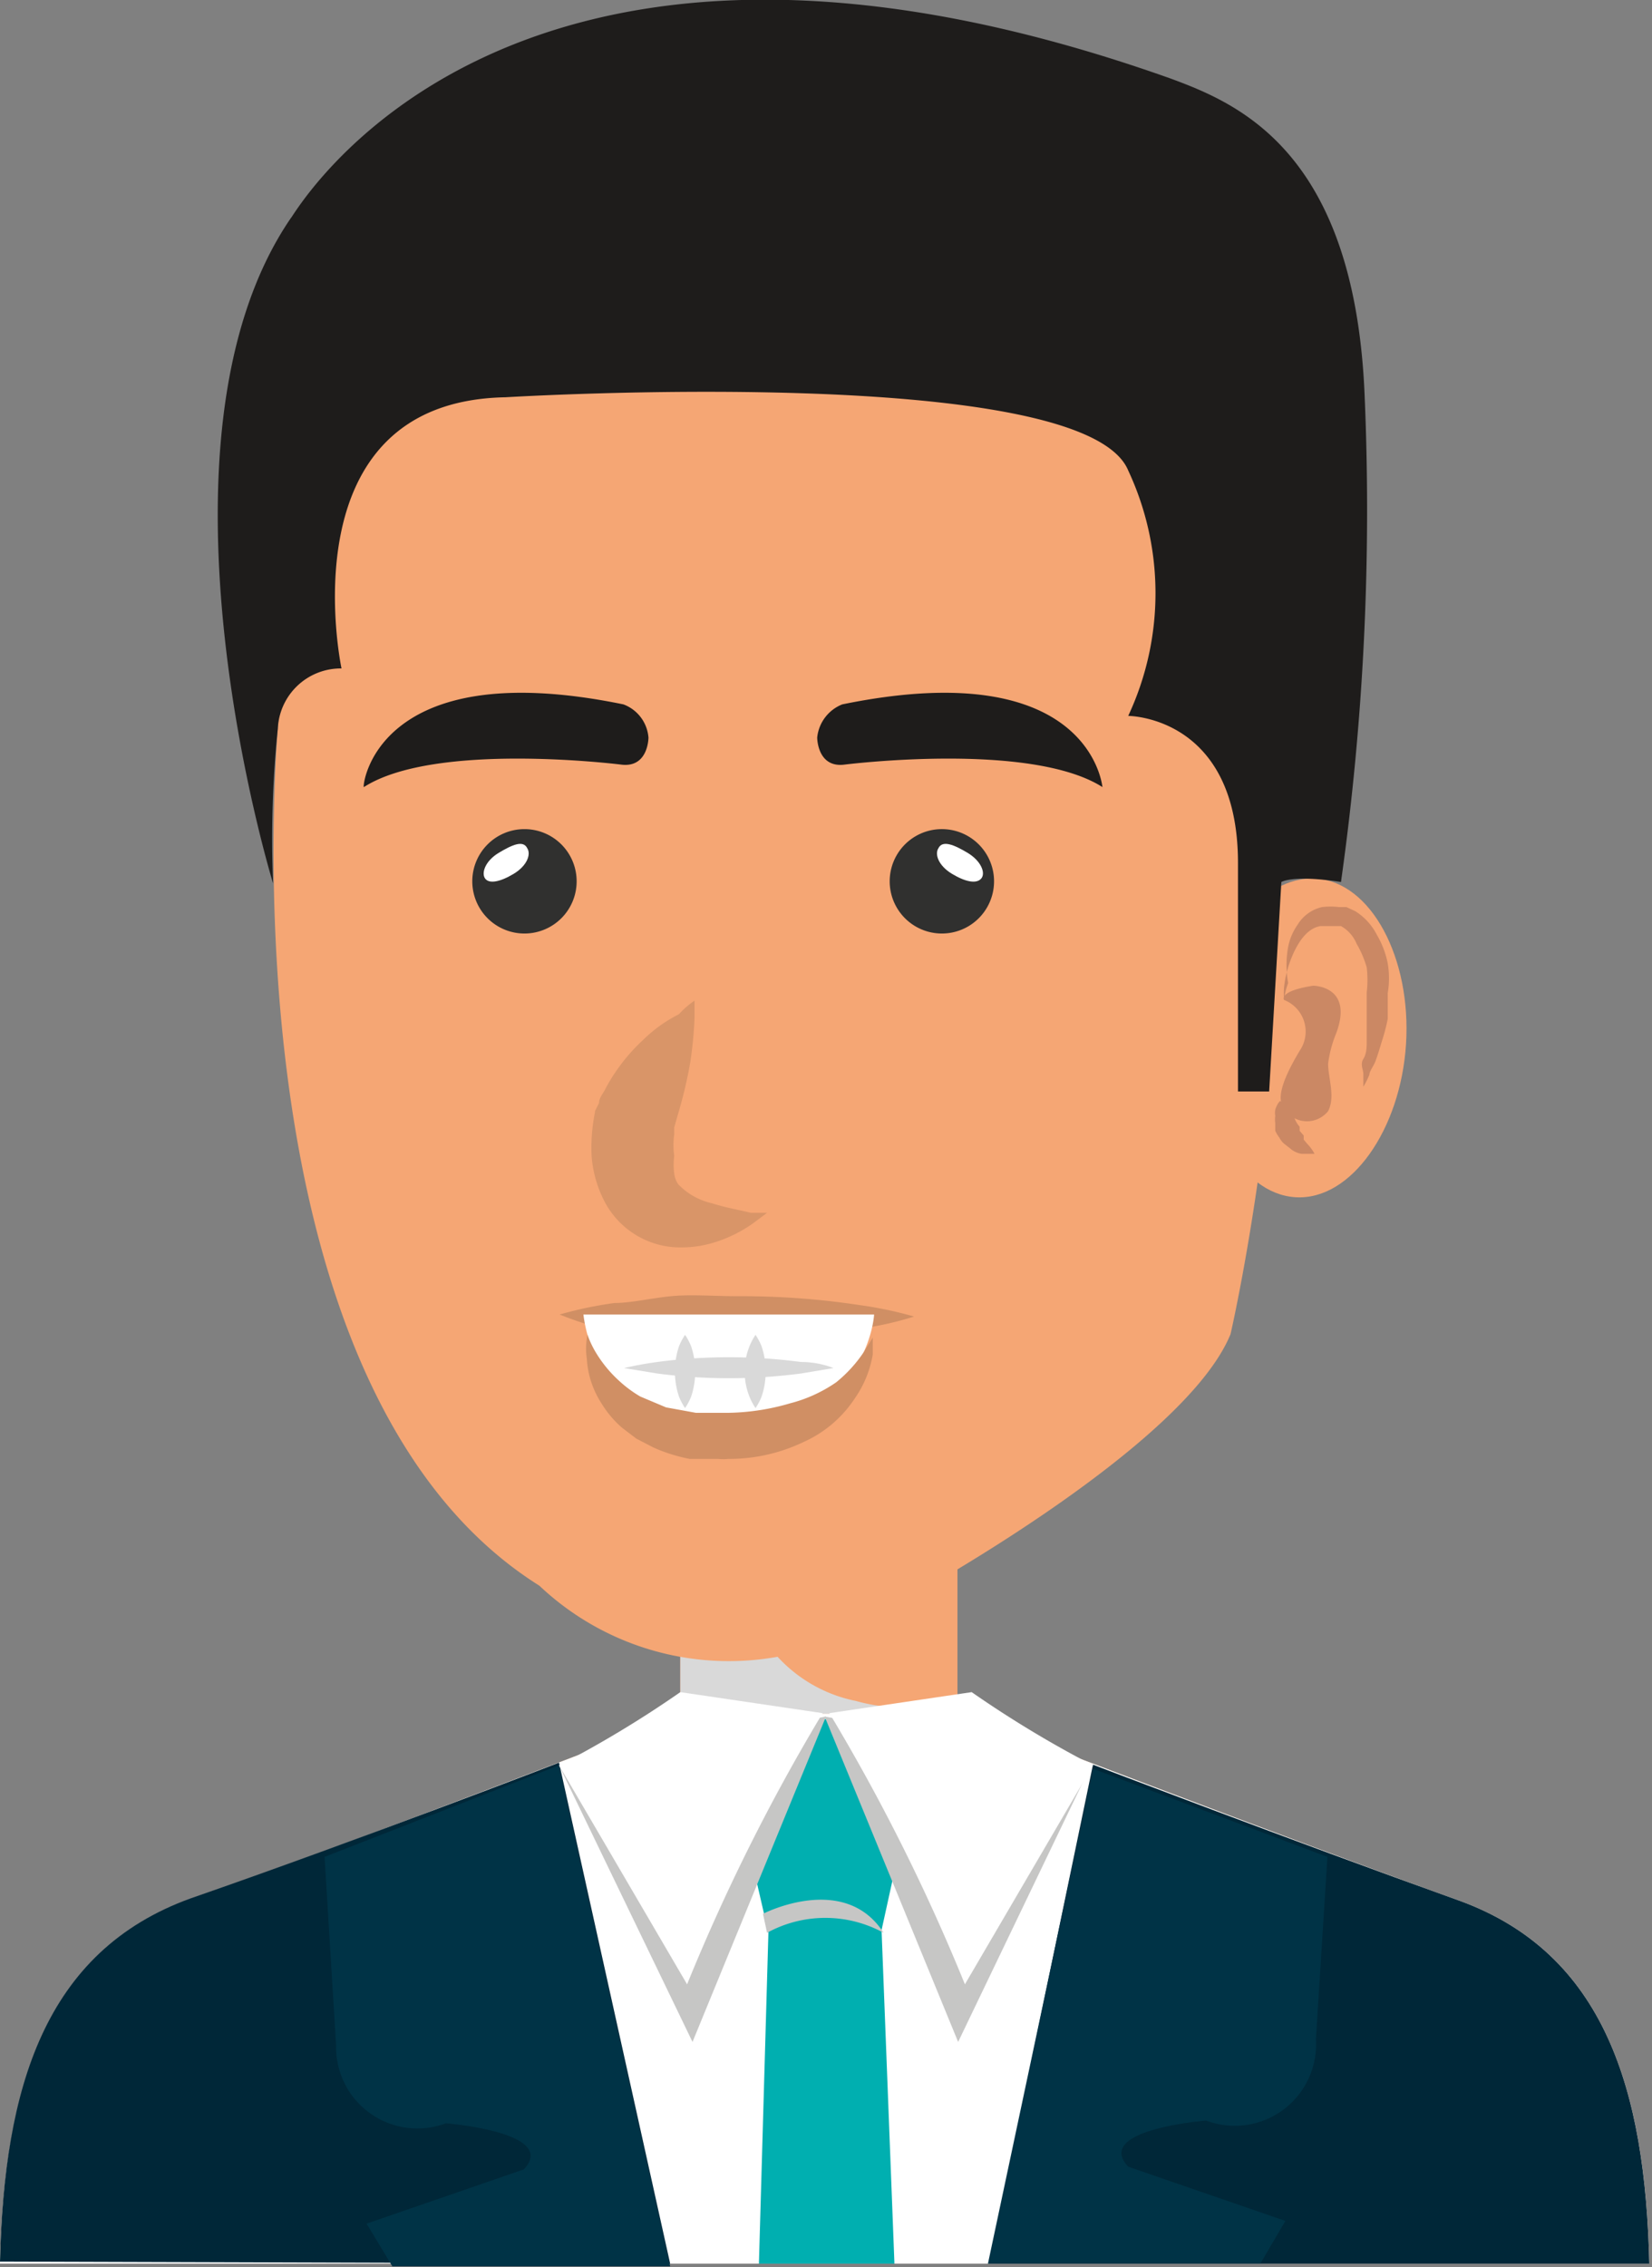<svg xmlns="http://www.w3.org/2000/svg" viewBox="0 0 24.38 33.44"><rect x="0" y="0" width="24.38" height="33.44" fill="#808080" stroke="none"/><defs><style>.cls-1{isolation:isolate;}.cls-2{fill:#f5a674;}.cls-15,.cls-3{fill:#d9d9d9;}.cls-3,.cls-7{mix-blend-mode:multiply;}.cls-4{fill:#f7ba93;}.cls-5{fill:#fff;}.cls-6{fill:#00afb0;}.cls-7{fill:#c6c6c5;}.cls-8{fill:#002738;}.cls-9{fill:#003346;}.cls-10{fill:#cb8864;}.cls-11{fill:#30302f;}.cls-12{fill:#1e1c1b;}.cls-13{fill:#d99568;}.cls-14{fill:#d08f64;}</style></defs><g class="cls-1"><g id="Layer_1" data-name="Layer 1"><rect class="cls-2" x="10.04" y="22.99" width="4.09" height="2.43"/><path class="cls-3" d="M20.29,31.7A2.14,2.14,0,0,1,18.61,30a.85.85,0,0,1,0-.36H17.7V32h4.09v-.31A2.73,2.73,0,0,1,20.29,31.7Z" transform="translate(-7.66 -6.61)"/><path class="cls-4" d="M32,40c-.06-2.55-.65-4.58-2.82-5.36-2.48-.89-7.31-2.75-7.31-2.75H17.78s-4.82,1.86-7.3,2.75c-2.17.78-2.76,2.81-2.82,5.36Z" transform="translate(-7.66 -6.61)"/><path class="cls-5" d="M32,40c-.06-2.55-.65-4.58-2.82-5.36-2.48-.89-7.31-2.75-7.31-2.75H17.78s-4.82,1.86-7.3,2.75c-2.17.78-2.76,2.81-2.82,5.36Z" transform="translate(-7.66 -6.61)"/><path class="cls-6" d="M19,35.12l.06-.06-.06.06L18.86,40h2l-.19-4.92.4-1.82a.88.88,0,0,0,0-.86A.9.9,0,0,0,20.6,32a4,4,0,0,0-1.1,0,.9.9,0,0,0-.85.34.87.87,0,0,0-.06,1Z" transform="translate(-7.66 -6.61)"/><path class="cls-7" d="M18.92,34.84s1.2-.62,1.78.28a1.79,1.79,0,0,0-1.72,0Z" transform="translate(-7.66 -6.61)"/><path class="cls-8" d="M32,40c-.06-2.55-.65-4.58-2.82-5.36-2.48-.89-5.39-2-5.39-2L22.26,40Z" transform="translate(-7.66 -6.61)"/><path class="cls-8" d="M17.55,40l-1.64-7.39s-2.95,1.14-5.43,2c-2.17.78-2.76,2.81-2.82,5.36Z" transform="translate(-7.66 -6.61)"/><polygon class="cls-7" points="12.19 25.32 10.22 30.12 8.25 26.04 12.19 25.32"/><path class="cls-5" d="M17.7,31.57a16.12,16.12,0,0,1-1.79,1.08l1.89,3.23a28.91,28.91,0,0,1,2-4Z" transform="translate(-7.66 -6.61)"/><polygon class="cls-7" points="12.17 25.32 14.14 30.12 16.1 26.04 12.17 25.32"/><path class="cls-5" d="M22,31.57a16.12,16.12,0,0,0,1.79,1.08l-1.89,3.23a28.91,28.91,0,0,0-2-4Z" transform="translate(-7.66 -6.61)"/><path class="cls-9" d="M14.24,37.93s1.67.13,1.15.68l-2.32.8.38.63h4.1l-1.64-7.39L12.45,34l.17,2.78A1.2,1.2,0,0,0,14.24,37.93Z" transform="translate(-7.66 -6.61)"/><path class="cls-9" d="M26.26,40l.37-.63-2.32-.8c-.52-.55,1.15-.68,1.15-.68a1.2,1.2,0,0,0,1.62-1.2L27.25,34l-3.46-1.3L22.24,40Z" transform="translate(-7.66 -6.61)"/><path class="cls-2" d="M25.45,21.82c-.08,1.3.51,2.4,1.33,2.45s1.55-1,1.63-2.26-.51-2.39-1.33-2.44S25.54,20.52,25.45,21.82Z" transform="translate(-7.66 -6.61)"/><path class="cls-10" d="M26.61,21.36a1.29,1.29,0,0,1,0-.19,1.65,1.65,0,0,1,.13-.48c.08-.18.21-.39.41-.42h.16l.08,0,.06,0a.53.53,0,0,1,.23.26,1.54,1.54,0,0,1,.15.35,1.64,1.64,0,0,1,0,.37c0,.13,0,.26,0,.37s0,.23,0,.33,0,.2-.05.28,0,.16,0,.22,0,.19,0,.19a1.16,1.16,0,0,0,.09-.18c0-.05.06-.12.09-.2s.06-.18.09-.28a2.79,2.79,0,0,0,.09-.34c0-.13,0-.25,0-.38a1.32,1.32,0,0,0,0-.44,1.35,1.35,0,0,0-.16-.42.89.89,0,0,0-.32-.35l-.13-.06-.11,0a1.06,1.06,0,0,0-.25,0,.57.57,0,0,0-.36.26.84.84,0,0,0-.14.33,1.48,1.48,0,0,0,0,.53A1.09,1.09,0,0,0,26.61,21.36Z" transform="translate(-7.66 -6.61)"/><path class="cls-10" d="M26.61,21.36s-.09-.13.43-.21c0,0,.6,0,.34.7a1.76,1.76,0,0,0-.12.45c0,.21.11.49,0,.7a.4.4,0,0,1-.69-.12c-.06-.21.17-.6.27-.77A.5.5,0,0,0,26.61,21.36Z" transform="translate(-7.66 -6.61)"/><path class="cls-10" d="M26.55,22.85a.07.07,0,0,0,0,0,.32.32,0,0,0-.07.13.25.25,0,0,0,0,.09.4.4,0,0,0,0,.11l0,.11a.53.53,0,0,0,.06.1.31.31,0,0,0,.07.09l.09.07a.33.33,0,0,0,.17.08l.19,0a.65.65,0,0,0-.11-.15l-.05-.06,0-.06-.06-.07s0,0,0-.06a.39.39,0,0,1-.08-.14.16.16,0,0,1,0-.07s0,0,0-.06A1.16,1.16,0,0,1,26.55,22.85Z" transform="translate(-7.66 -6.61)"/><path class="cls-2" d="M11.77,17.22S10.84,27,15.62,30a4.07,4.07,0,0,0,5.25.29s4.25-2.29,4.95-4c0,0,3.67-15.84-5.24-16.35C20.58,9.94,13,8.18,11.77,17.22Z" transform="translate(-7.66 -6.61)"/><path class="cls-11" d="M20.79,19.61a.77.77,0,0,0,1.54,0,.77.77,0,0,0-1.54,0Z" transform="translate(-7.66 -6.61)"/><path class="cls-5" d="M21.51,19.12c-.06.09,0,.26.2.38s.36.15.43.07,0-.26-.2-.38S21.57,19,21.51,19.12Z" transform="translate(-7.66 -6.61)"/><path class="cls-12" d="M20.09,17a.59.59,0,0,0-.37.49s0,.44.39.4c0,0,2.75-.35,3.82.33C23.93,18.26,23.8,16.24,20.09,17Z" transform="translate(-7.66 -6.61)"/><path class="cls-11" d="M16.17,19.61a.77.77,0,1,1-.77-.77A.77.77,0,0,1,16.17,19.61Z" transform="translate(-7.66 -6.61)"/><path class="cls-5" d="M15.44,19.12c.06.09,0,.26-.2.38s-.36.15-.42.07,0-.26.2-.38S15.38,19,15.44,19.12Z" transform="translate(-7.66 -6.61)"/><path class="cls-12" d="M16.86,17a.57.57,0,0,1,.37.49s0,.44-.39.4c0,0-2.75-.35-3.81.33C13,18.26,13.16,16.24,16.86,17Z" transform="translate(-7.66 -6.61)"/><path class="cls-13" d="M17.91,21.37s0,.1,0,.26a6.19,6.19,0,0,1-.06.63,6.49,6.49,0,0,1-.18.77l-.06.21,0,.1v0h0c0-.08,0,0,0,0h0v0a1.17,1.17,0,0,0,0,.32,1,1,0,0,0,0,.26.35.35,0,0,0,.06.16,1,1,0,0,0,.5.28c.22.07.42.1.57.14l.24,0-.2.15a2,2,0,0,1-.59.29,1.61,1.61,0,0,1-.47.07,1.26,1.26,0,0,1-1.14-.68,1.74,1.74,0,0,1-.19-.68,2.64,2.64,0,0,1,.05-.63l0-.09V23h0v0l.06-.12c0-.08.07-.15.1-.22a2.73,2.73,0,0,1,.55-.71,2.13,2.13,0,0,1,.53-.38A1.28,1.28,0,0,1,17.91,21.37Z" transform="translate(-7.66 -6.61)"/><path class="cls-14" d="M15.92,26a5.69,5.69,0,0,1,.81-.17c.24,0,.53-.07.83-.1s.63,0,1,0a11.58,11.58,0,0,1,1.78.13,5.69,5.69,0,0,1,.81.17,4.85,4.85,0,0,1-.81.18,11.58,11.58,0,0,1-1.78.13c-.33,0-.65,0-1,0s-.59-.05-.83-.09A4.85,4.85,0,0,1,15.92,26Z" transform="translate(-7.66 -6.61)"/><path class="cls-12" d="M24.94,7.77c1,.37,2.72,1.08,2.86,4.7a39.23,39.23,0,0,1-.35,7.15c-.71-.11-.88,0-.88,0l-.18,3.09h-.46V19.34c0-2.17-1.62-2.17-1.62-2.17a4.27,4.27,0,0,0,0-3.62c-.66-1.6-9.19-1.08-9.19-1.08-3.26.06-2.42,4-2.42,4a.93.93,0,0,0-.94.89,15.8,15.8,0,0,0-.07,2.28s-2-6.5.26-9.81C12,9.8,15.07,4.26,24.94,7.77Z" transform="translate(-7.66 -6.61)"/><path class="cls-5" d="M16.27,26h4.29s-.08,1.59-2.14,1.75A2,2,0,0,1,16.27,26Z" transform="translate(-7.66 -6.61)"/><path class="cls-14" d="M16.33,26.3a1.55,1.55,0,0,0,.1.22,1.86,1.86,0,0,0,.38.47,1.79,1.79,0,0,0,.3.22l.38.16.44.08.24,0h.24a3.39,3.39,0,0,0,.91-.14A2.12,2.12,0,0,0,20,27a2,2,0,0,0,.41-.45l.13-.21v.07s0,.11,0,.18a1.59,1.59,0,0,1-.26.64,1.77,1.77,0,0,1-.76.65,2.55,2.55,0,0,1-1.11.25.75.75,0,0,1-.15,0h-.14l-.28,0a2.43,2.43,0,0,1-.54-.17l-.25-.13-.21-.16a1.53,1.53,0,0,1-.31-.37,1.35,1.35,0,0,1-.21-.65A1,1,0,0,1,16.33,26.3Z" transform="translate(-7.66 -6.61)"/><path class="cls-15" d="M16.87,26.79s.2-.05.49-.09a8.06,8.06,0,0,1,1.06-.07,8.18,8.18,0,0,1,1.06.07c.28,0,.48.09.48.09l-.48.08a8.18,8.18,0,0,1-1.06.07,8.06,8.06,0,0,1-1.06-.07Z" transform="translate(-7.66 -6.61)"/><path class="cls-15" d="M17.77,26.3a.89.89,0,0,1,.09.17,1.17,1.17,0,0,1,0,.74.89.89,0,0,1-.09.17.89.89,0,0,1-.09-.17,1.17,1.17,0,0,1,0-.74A.89.89,0,0,1,17.77,26.3Z" transform="translate(-7.66 -6.61)"/><path class="cls-15" d="M18.81,26.3a.89.89,0,0,1,.09.17,1.17,1.17,0,0,1,0,.74.89.89,0,0,1-.09.17.89.89,0,0,1-.09-.17,1,1,0,0,1,0-.74A.89.89,0,0,1,18.81,26.3Z" transform="translate(-7.66 -6.61)"/></g></g></svg>